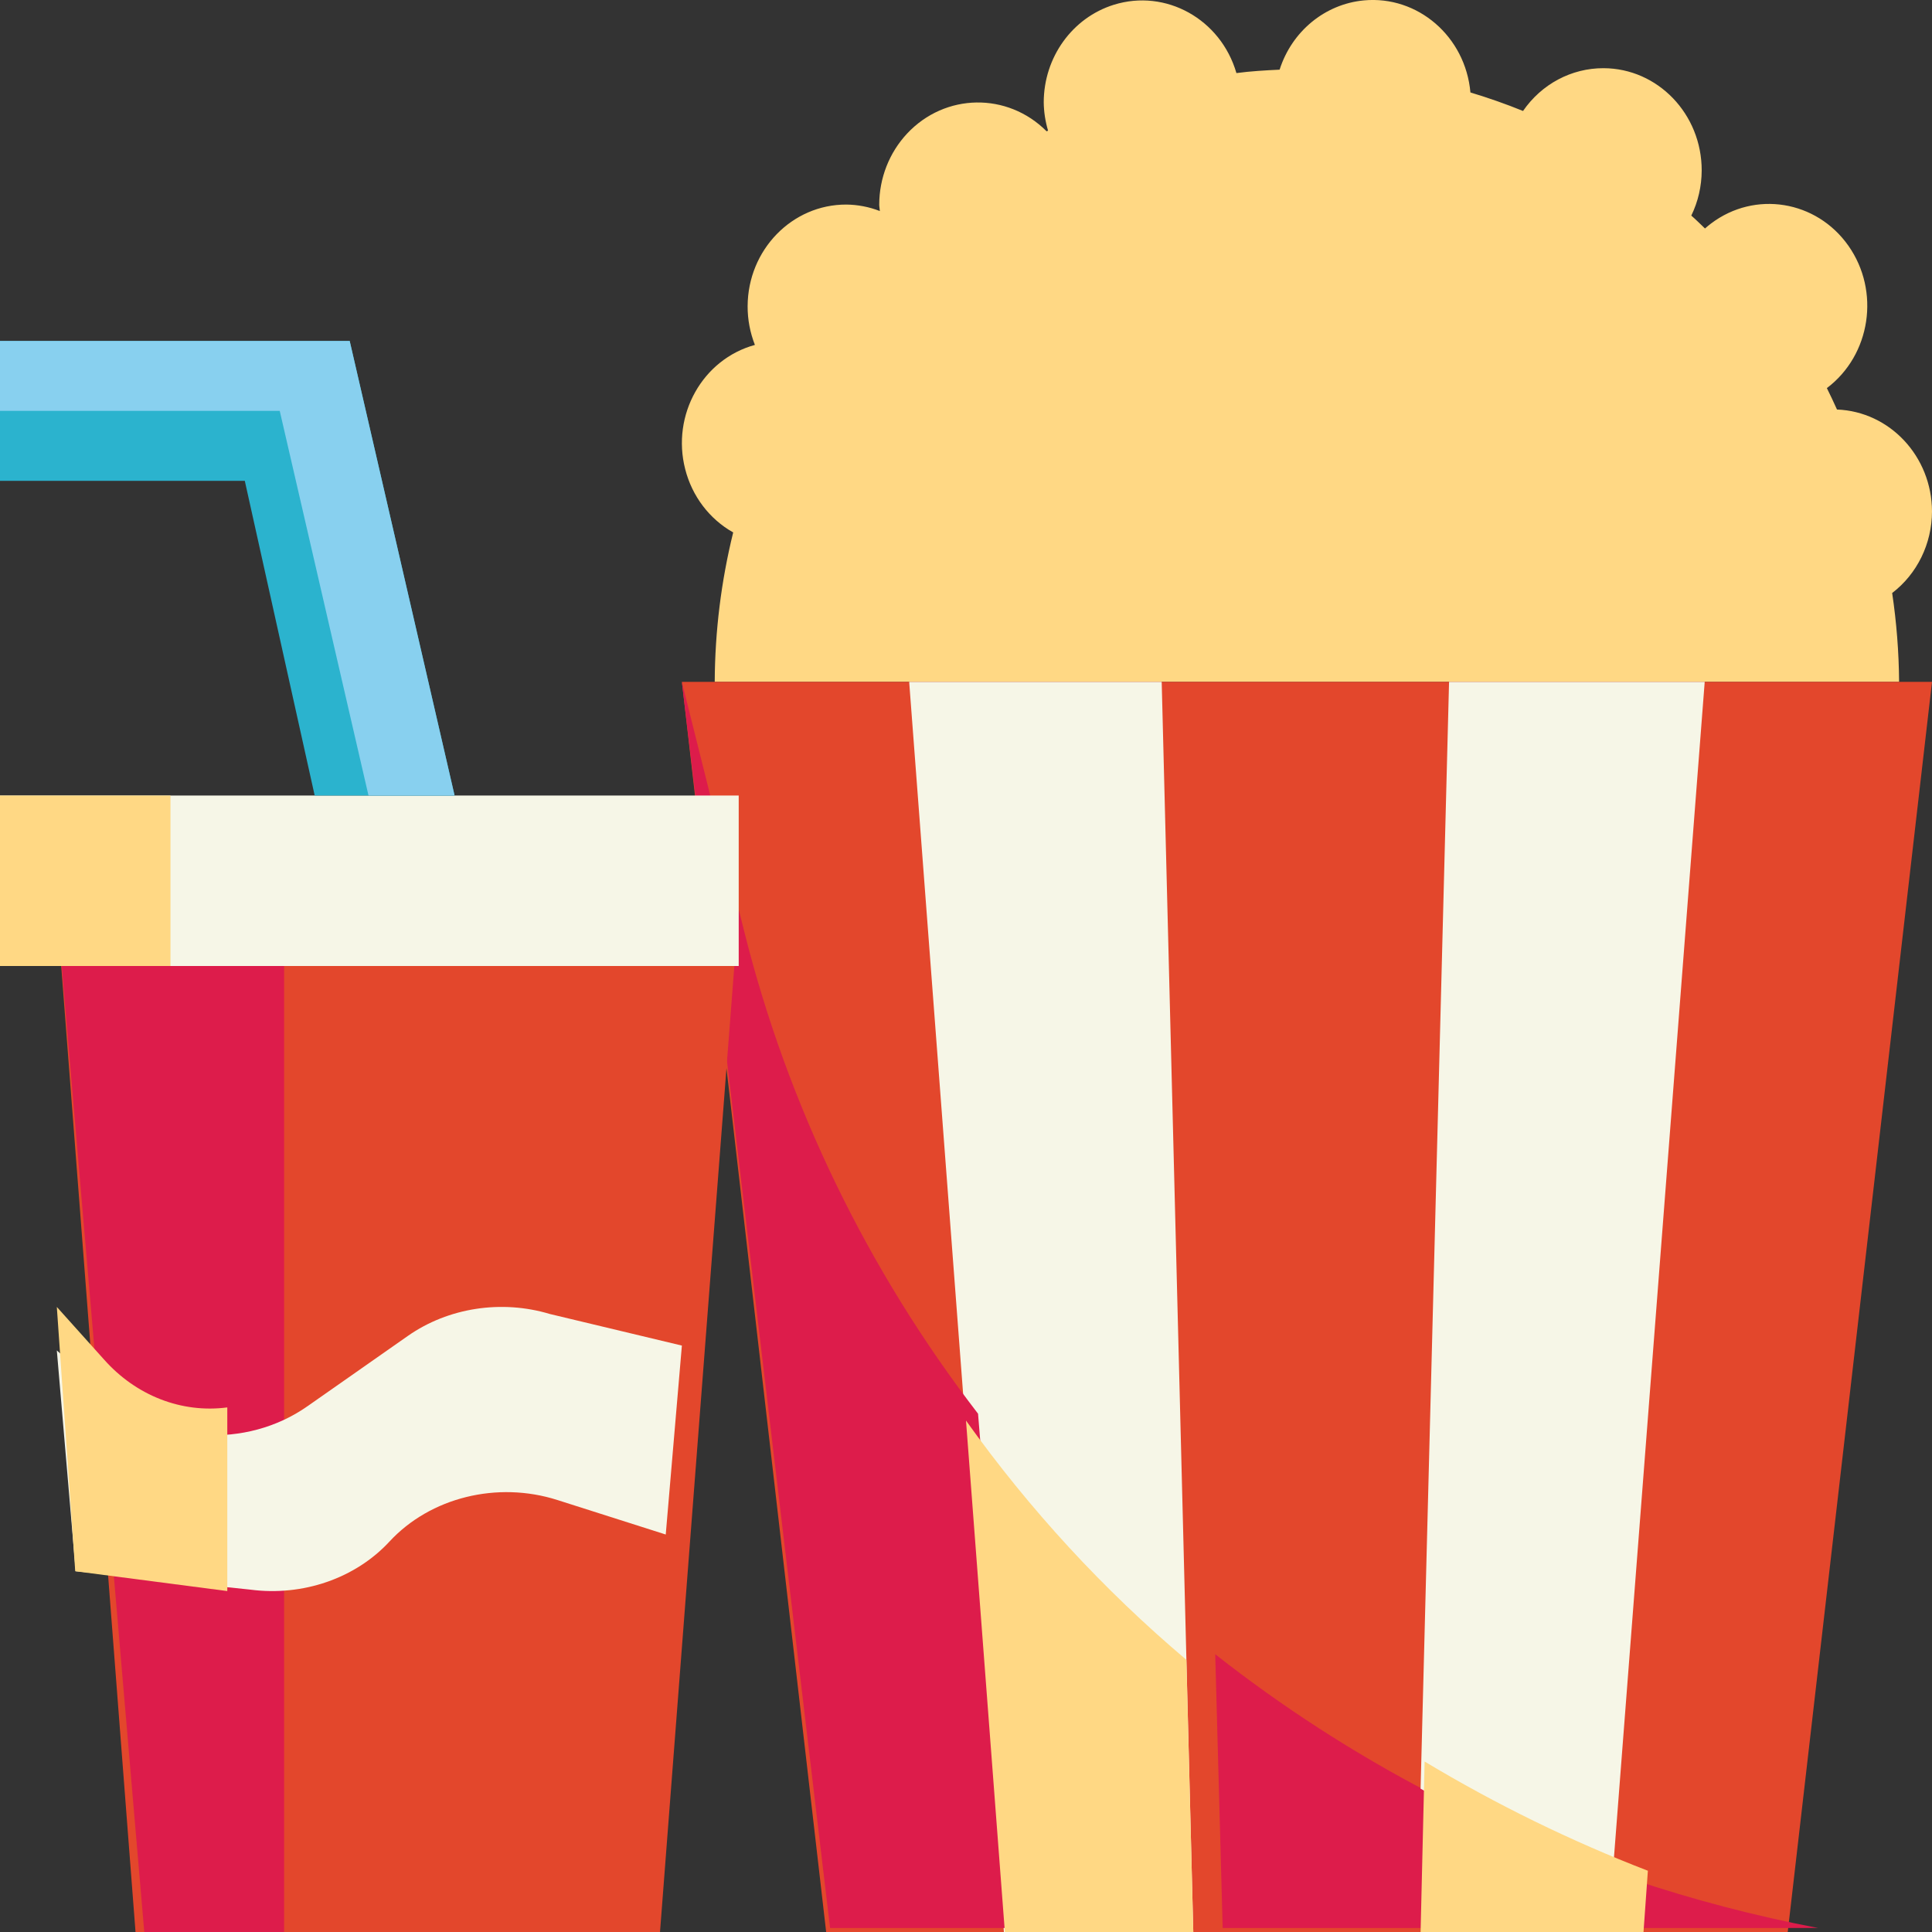 <?xml version="1.0" encoding="UTF-8"?>
<svg width="34px" height="34px" viewBox="0 0 34 34" version="1.1" xmlns="http://www.w3.org/2000/svg" xmlns:xlink="http://www.w3.org/1999/xlink">
    <rect x="0" y="0" width="34" height="34" fill="#333333" stroke="none"/>
    <!-- Generator: Sketch 50.2 (55047) - http://www.bohemiancoding.com/sketch -->
    <title>popcorn</title>
    <desc>Created with Sketch.</desc>
    <defs></defs>
    <g id="Page-1" stroke="none" stroke-width="1" fill="none" fill-rule="evenodd">
        <g id="⟶-Questions" transform="translate(-172, -221)" fill-rule="nonzero">
            <g id="popcorn" transform="translate(172, 221)">
                <path d="M34,9 C33.997,8.034 33.259,7.243 32.328,7.207 C32.27,7.081 32.212,6.952 32.15,6.83 C32.922,6.247 33.092,5.125 32.529,4.325 C31.966,3.525 30.884,3.35 30.112,3.933 C30.075,3.961 30.04,3.99 30.005,4.021 C29.925,3.945 29.847,3.866 29.764,3.794 C29.884,3.548 29.946,3.276 29.947,3.001 C29.949,2.009 29.175,1.202 28.218,1.2 C27.656,1.199 27.129,1.479 26.803,1.953 C26.501,1.83 26.192,1.722 25.877,1.627 C25.79,0.643 24.95,-0.082 24.001,0.007 C23.317,0.072 22.735,0.55 22.519,1.226 C22.263,1.238 22.009,1.253 21.759,1.286 C21.483,0.336 20.517,-0.201 19.601,0.084 C18.87,0.312 18.369,1.009 18.368,1.801 C18.37,1.969 18.396,2.137 18.444,2.299 L18.419,2.311 C17.73,1.619 16.631,1.637 15.963,2.351 C15.65,2.686 15.474,3.134 15.473,3.6 C15.473,3.639 15.482,3.676 15.484,3.714 C15.296,3.641 15.096,3.602 14.894,3.6 C13.938,3.597 13.161,4.398 13.157,5.388 C13.156,5.622 13.2,5.853 13.285,6.07 C12.364,6.322 11.814,7.301 12.058,8.255 C12.179,8.732 12.485,9.135 12.903,9.37 C12.691,10.229 12.582,11.113 12.578,12 L33.421,12 C33.417,11.476 33.376,10.954 33.299,10.436 C33.739,10.1 33.999,9.567 34,9 Z" id="Shape" fill="#FFD884"></path>
                <polygon id="Shape" fill="#E3472C" points="31.461 34 14.539 34 12 12 34 12"></polygon>
                <polygon id="Shape" fill="#F6F6E7" points="21 34 20.444 12 16 12 17.667 34"></polygon>
                <g id="Group" transform="translate(12, 12)" fill="#DD1C4B">
                    <path d="M9.386,17.112 L9.517,21.929 L13.086,21.929 L13.151,19.545 C11.82,18.85 10.56,18.035 9.386,17.112 Z" id="Shape"></path>
                    <path d="M1.101,4.407 L0,0.001 L2.608,21.929 L5.948,21.929 L5.212,12.879 C3.268,10.352 1.87,7.47 1.101,4.407 Z" id="Shape"></path>
                    <path d="M16.724,21.072 L16.655,21.929 L19.994,21.929 C18.885,21.717 17.792,21.431 16.724,21.072 Z" id="Shape"></path>
                </g>
                <path d="M17,25 L17.684,34 L21,34 L20.878,29.21 C19.422,27.98 18.119,26.566 17,25 Z" id="Shape" fill="#FFD884"></path>
                <path d="M30,12 L25.501,12 L25,31.478 C26.084,32.078 27.214,32.587 28.379,33 L30,12 Z" id="Shape" fill="#F6F6E7"></path>
                <path d="M25.071,31 L25,34 L28.923,34 L29,32.922 C27.646,32.4 26.332,31.757 25.071,31 Z" id="Shape" fill="#FFD884"></path>
                <polyline id="Shape" fill="#E3472C" points="13 16 11.615 34 2.385 34 1 16"></polyline>
                <polygon id="Shape" fill="#DD1C4B" points="1 16 2.539 34 5 34 5 16"></polygon>
                <polygon id="Shape" fill="#F6F6E7" points="6.88586656e-16 14 13 14 13 17 0 17"></polygon>
                <polygon id="Shape" fill="#FFD884" points="2.07841556e-16 14 3 14 3 17 0 17"></polygon>
                <path d="M9.676,23.124 C8.825,22.868 7.888,23.013 7.179,23.509 L5.41,24.748 C4.334,25.503 2.802,25.41 1.847,24.534 L1,23.765 L1.332,27.651 L4.406,27.975 C5.329,28.096 6.255,27.776 6.853,27.13 C7.572,26.352 8.752,26.06 9.81,26.398 L11.716,27.005 L12,23.68 L9.676,23.124 Z" id="Shape" fill="#F6F6E7"></path>
                <polygon id="Shape" fill="#2BB3CE" points="8 14 6.154 6 0 6 0 8.462 4.308 8.462 5.538 14"></polygon>
                <polygon id="Shape" fill="#88D0EF" points="4.923 7.231 6.485 14 8 14 6.154 6 0 6 0 7.231"></polygon>
                <path d="M4,24.768 C3.196,24.874 2.392,24.561 1.826,23.92 L1,23 L1.324,27.651 L4,28 L4,24.768 Z" id="Shape" fill="#FFD884"></path>
            </g>
        </g>
    </g>
</svg>